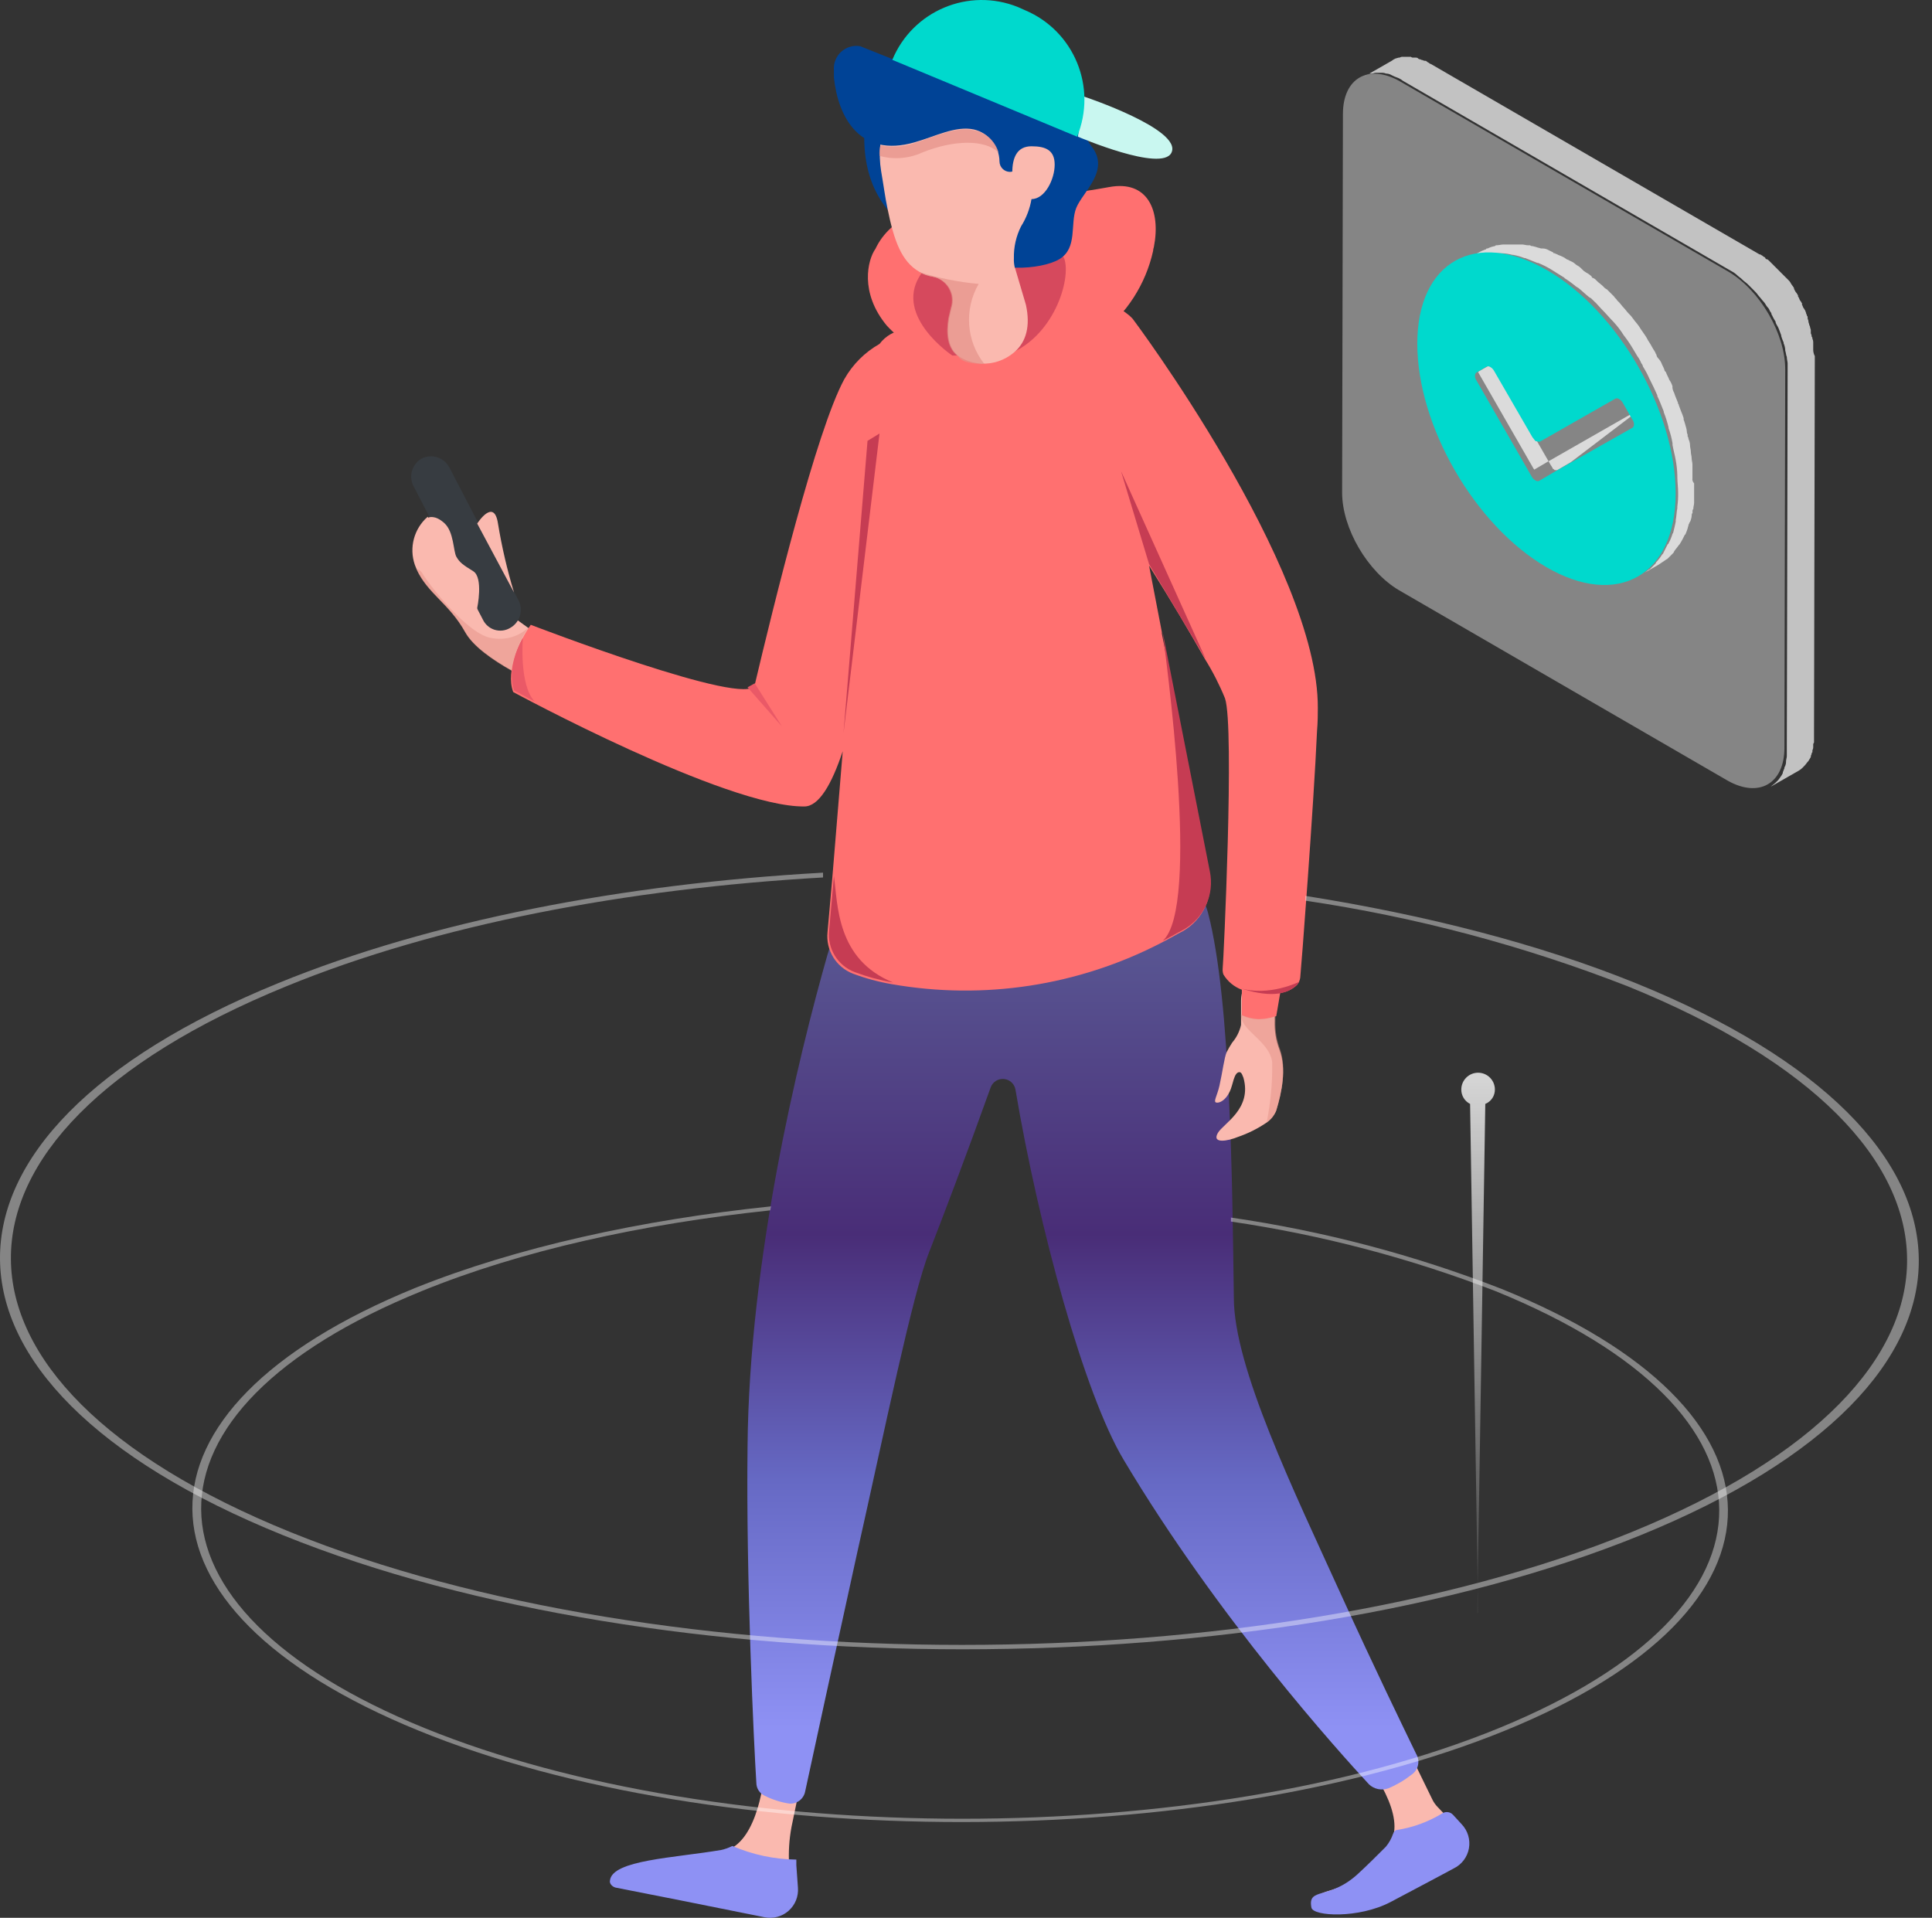 <svg width="137" height="136" viewBox="0 0 137 136" fill="none" xmlns="http://www.w3.org/2000/svg">
<rect x="0" y="0" width="137" height="136" fill="#333333" stroke="none"/>
<path fill-rule="evenodd" clip-rule="evenodd" d="M39.624 46.805C39.614 46.999 39.575 47.19 39.511 47.373C39.354 47.771 39.037 48.084 38.637 48.235C38.238 48.387 37.793 48.362 37.412 48.167C37.072 47.997 36.675 47.77 36.278 47.543C34.973 46.805 33.555 45.841 32.988 44.819C31.854 42.776 30.323 42.095 29.529 40.336C29.472 40.223 29.472 40.166 29.415 40.052C28.998 38.838 29.357 37.493 30.323 36.648L35.03 42.776L37.469 44.535L39 45.614C39.397 45.879 39.632 46.328 39.624 46.805Z" fill="#FAB9AF"/>
<path fill-rule="evenodd" clip-rule="evenodd" d="M36.164 44.535C36.851 44.16 37.125 43.313 36.788 42.606L31.854 33.129C31.479 32.442 30.632 32.168 29.926 32.505C29.239 32.88 28.965 33.727 29.302 34.434L34.242 43.94C34.406 44.285 34.707 44.547 35.072 44.66C35.438 44.773 35.834 44.728 36.164 44.535Z" fill="#373C41"/>
<path fill-rule="evenodd" clip-rule="evenodd" d="M57.036 125.175L56.129 129.545C55.959 130.442 55.902 131.357 55.959 132.268L56.072 133.687C56.123 134.24 55.909 134.784 55.495 135.154C55.081 135.523 54.516 135.674 53.973 135.56C51.024 134.936 45.92 133.914 44.615 133.687C44.393 133.648 44.228 133.459 44.218 133.233C44.388 131.928 48.245 131.814 51.194 131.304C53.463 130.907 54.144 127.104 54.314 124.834C54.351 124.424 54.57 124.053 54.911 123.822C55.251 123.591 55.678 123.525 56.072 123.643C56.758 123.803 57.188 124.486 57.036 125.175Z" fill="#FAB9AF"/>
<path fill-rule="evenodd" clip-rule="evenodd" d="M51.138 131.19C51.413 131.13 51.68 131.035 51.932 130.906C53.365 131.525 54.907 131.853 56.469 131.871V132.268L56.582 133.857C56.633 134.481 56.387 135.092 55.918 135.505C55.449 135.919 54.812 136.086 54.2 135.957C50.854 135.276 45.126 134.141 43.651 133.857C43.424 133.801 43.197 133.574 43.254 133.347C43.424 131.9 47.791 131.758 51.138 131.19Z" fill="#8E91F4"/>
<path fill-rule="evenodd" clip-rule="evenodd" d="M99.233 122.82L101.558 127.587C101.657 127.798 101.792 127.99 101.955 128.155L103.317 129.573C103.713 129.995 103.888 130.579 103.787 131.149C103.687 131.719 103.323 132.208 102.806 132.468C102.806 132.468 100.764 133.603 98.666 134.681C96.567 135.759 93.505 135.646 93.448 135.078C93.221 133.716 94.639 134.567 96.511 132.865C97.135 132.297 97.758 131.673 98.326 131.049C99.914 129.346 97.758 125.998 96.284 124.182C96.046 123.873 95.965 123.47 96.065 123.092C96.165 122.714 96.434 122.404 96.794 122.253L97.305 122.083C98.041 121.807 98.868 122.123 99.233 122.82Z" fill="#FAB9AF"/>
<path fill-rule="evenodd" clip-rule="evenodd" d="M96.284 132.893C96.964 132.269 97.645 131.588 98.269 130.963C98.493 130.694 98.666 130.387 98.779 130.055C98.836 129.885 98.949 129.772 99.063 129.772C100.208 129.592 101.307 129.187 102.296 128.58C102.538 128.442 102.843 128.489 103.033 128.693L103.657 129.374C104.087 129.83 104.274 130.462 104.162 131.079C104.05 131.695 103.652 132.221 103.09 132.496C103.09 132.496 100.878 133.687 98.609 134.879C96.34 136.071 93.108 135.901 92.994 135.276C92.711 133.801 94.242 134.766 96.284 132.893Z" fill="#8E91F4"/>
<path fill-rule="evenodd" clip-rule="evenodd" d="M100.084 125.856C99.582 126.252 99.029 126.576 98.439 126.821C97.968 126.989 97.442 126.88 97.078 126.537C94.923 124.21 86.358 114.733 79.666 103.497C76.887 98.844 73.654 87.04 72.009 77.279C71.943 76.869 71.609 76.556 71.196 76.516C70.782 76.476 70.394 76.719 70.251 77.109C68.606 81.706 66.734 86.643 65.884 88.799C64.693 91.807 62.764 101.284 60.779 110.137C59.135 117.627 57.603 124.664 57.093 127.048C56.987 127.58 56.498 127.947 55.958 127.899C55.346 127.805 54.752 127.613 54.2 127.331C53.853 127.162 53.633 126.81 53.633 126.423C53.463 123.756 52.896 111.953 53.009 102.589C53.123 89.31 56.582 75.066 58.681 67.689C58.851 67.178 58.964 66.724 59.078 66.27C60.155 62.695 83.523 56.226 85.678 64.795C86.472 67.859 86.926 72.739 87.152 78.017C87.379 82.727 87.436 87.721 87.493 92.034C87.493 96.971 91.746 105.71 95.15 113.201C97.418 118.195 99.573 122.621 100.424 124.381C100.723 124.884 100.573 125.534 100.084 125.856Z" fill="url(#paint0_linear)"/>
<path fill-rule="evenodd" clip-rule="evenodd" d="M90.499 78.754C90.36 79.099 90.124 79.395 89.818 79.606C89.187 80.036 88.5 80.38 87.776 80.627C87.096 80.911 85.905 81.138 86.359 80.343C86.756 79.662 88.797 78.641 88.174 76.428C88.117 76.314 88.06 76.031 87.89 76.031C87.493 76.031 87.436 76.939 87.209 77.392C86.926 78.017 86.472 78.244 86.245 78.187C86.018 78.13 86.302 77.733 86.472 76.995C86.699 75.974 86.812 75.009 86.983 74.612C87.102 74.378 87.235 74.15 87.379 73.931C87.686 73.572 87.901 73.143 88.003 72.682V70.98C88.003 70.129 88.4 69.561 89.194 69.561C89.54 69.563 89.869 69.713 90.096 69.974C90.324 70.234 90.429 70.58 90.385 70.923V72.399C90.36 73.096 90.475 73.791 90.726 74.442C91.236 75.803 90.896 77.449 90.499 78.754Z" fill="#FAB9AF"/>
<path fill-rule="evenodd" clip-rule="evenodd" d="M93.448 50.21C93.448 50.607 93.448 51.175 93.391 51.856C93.165 57.02 92.257 68.88 92.2 69.334C92.174 69.522 92.095 69.699 91.974 69.845C91.646 70.156 91.229 70.354 90.782 70.413C90.612 71.434 90.499 72.058 90.499 72.058C90.097 72.197 89.676 72.273 89.251 72.285C88.839 72.273 88.433 72.177 88.06 72.002V70.186C87.516 69.984 87.056 69.604 86.755 69.107C86.709 68.981 86.69 68.845 86.699 68.71C86.755 68.313 87.55 51.572 86.869 49.529C86.476 48.564 86.002 47.633 85.451 46.748C84.43 44.933 83.012 42.549 81.481 40.109L82.388 44.819V44.933L85.735 61.9C86.08 63.542 85.323 65.218 83.863 66.043C83.409 66.27 82.956 66.554 82.388 66.838C76.496 69.903 69.759 70.94 63.218 69.788C62.29 69.628 61.378 69.381 60.496 69.051C59.291 68.594 58.546 67.382 58.681 66.1L59.021 62.241L59.758 53.275C58.964 55.658 58.057 57.19 57.036 57.19C51.478 57.247 36.391 49.075 36.391 49.075C35.824 47.543 36.902 45.33 37.639 44.308C37.639 44.308 53.123 50.267 53.52 48.565C54.824 43.06 57.887 30.518 59.872 26.887C60.461 25.843 61.324 24.979 62.367 24.39C62.803 23.81 63.461 23.439 64.182 23.368L77.794 21.325L77.851 21.495C78.773 21.525 79.647 21.912 80.29 22.574C80.233 22.46 93.505 40.222 93.448 50.21Z" fill="#FF7070"/>
<path fill-rule="evenodd" clip-rule="evenodd" d="M33.839 37.129C33.839 37.129 35.03 35.257 35.313 37.129C35.584 38.779 35.963 40.41 36.448 42.01L33.839 37.129Z" fill="#FAB9AF"/>
<path fill-rule="evenodd" clip-rule="evenodd" d="M33.839 43.117C33.839 43.117 34.293 40.96 33.555 40.506C32.818 40.052 32.591 39.882 32.364 39.485C32.137 39.087 32.194 37.725 31.514 37.101C30.833 36.477 30.379 36.704 30.379 36.704C30.379 36.704 29.869 38.293 30.776 39.201C31.684 40.109 32.591 41.13 32.648 41.868C32.705 42.606 33.725 44.308 33.839 43.117Z" fill="#FAB9AF"/>
<path fill-rule="evenodd" clip-rule="evenodd" d="M62.084 17.637C62.538 16.672 63.502 15.48 65.884 14.629C67.763 13.914 69.79 13.68 71.782 13.948C71.782 13.948 73.995 14.118 78.645 13.267C81.368 12.756 82.332 14.912 81.821 17.523C81.789 17.614 81.77 17.71 81.765 17.807C81.238 20.163 79.891 22.255 77.965 23.709C77.349 24.162 76.683 24.543 75.98 24.843C72.576 26.887 69.174 27.454 67.642 26.319C67.221 26.008 66.823 25.667 66.451 25.297C65.079 24.904 63.842 24.138 62.878 23.084C60.95 20.758 61.517 18.431 62.084 17.637Z" fill="#FF7070"/>
<path fill-rule="evenodd" clip-rule="evenodd" d="M67.529 25.213C67.529 25.213 63.445 22.489 65.203 19.595C66.961 16.701 74.959 16.928 75.469 18.346C75.979 19.765 74.732 24.021 71.272 25.213H67.529Z" fill="#D6495D"/>
<path fill-rule="evenodd" clip-rule="evenodd" d="M76.319 6.4C76.186 7.811 76.569 9.223 77.397 10.373C78.758 12.075 76.773 13.607 76.319 14.742C75.866 15.877 76.433 17.58 75.128 18.374C73.824 19.169 70.081 19.339 69.513 17.977C68.946 16.615 72.122 5.606 76.319 6.4Z" fill="#004396"/>
<path fill-rule="evenodd" clip-rule="evenodd" d="M61.29 9.408C61.063 16.899 68.039 18.317 72.123 18.317C76.206 18.317 76.32 9.351 76.32 6.117C76.32 2.882 73.144 2.371 69.06 2.371C65.884 2.371 62.821 4.868 61.63 7.195C61.379 7.905 61.264 8.655 61.29 9.408Z" fill="#004396"/>
<path fill-rule="evenodd" clip-rule="evenodd" d="M72.406 16.048C72.052 16.751 71.877 17.53 71.896 18.318C71.886 18.527 71.906 18.737 71.953 18.942C71.953 18.999 72.009 19.055 72.009 19.112L72.747 21.609C73.087 23.141 72.747 24.22 72.009 24.901C71.591 25.284 71.085 25.557 70.535 25.695C69.683 25.905 68.783 25.762 68.039 25.298C67.188 24.73 67.132 23.595 67.302 22.574L67.472 21.836C67.628 21.369 67.574 20.857 67.324 20.432C67.073 20.008 66.652 19.712 66.167 19.623C65.828 19.57 65.501 19.454 65.203 19.282C63.899 18.545 63.388 17.012 62.935 14.799C62.764 14.005 62.651 13.097 62.481 12.132C62.379 11.513 62.359 10.883 62.424 10.259C62.802 8.005 64.467 6.183 66.678 5.606C67.413 5.382 68.178 5.267 68.947 5.266C71.159 5.266 72.35 6.287 72.917 8.216V8.273C73.092 8.964 73.225 9.665 73.314 10.373C73.361 10.692 73.38 11.015 73.37 11.338V12.189C73.389 12.84 73.313 13.49 73.144 14.118C73.028 14.804 72.777 15.46 72.406 16.048Z" fill="#FAB9AF"/>
<path fill-rule="evenodd" clip-rule="evenodd" d="M61.006 3.279L63.275 4.187C64.012 4.414 64.409 4.074 65.146 3.904L69.003 2.769C71.329 2.769 75.242 4.074 74.731 7.479L74.278 9.862C74.118 10.824 73.321 11.551 72.349 11.621C72.255 11.952 71.956 12.182 71.612 12.189C71.207 12.183 70.881 11.856 70.875 11.451C70.864 10.367 70.115 9.429 69.06 9.181C67.755 8.898 66.281 9.692 64.863 10.089C60.949 11.224 59.418 8.273 59.134 5.493V4.982C59.093 4.488 59.284 4.002 59.651 3.669C60.017 3.335 60.518 3.191 61.006 3.279Z" fill="#004396"/>
<path fill-rule="evenodd" clip-rule="evenodd" d="M71.782 12.246C71.782 13.267 72.179 14.119 73.144 14.119C74.108 14.119 74.788 12.7 74.788 11.678C74.788 10.657 74.165 10.373 73.144 10.373C72.123 10.373 71.782 11.168 71.782 12.246Z" fill="#FAB9AF"/>
<path fill-rule="evenodd" clip-rule="evenodd" d="M76.433 9.692C76.433 9.692 82.388 12.246 83.069 10.827C83.863 9.181 76.887 6.854 76.887 6.854L76.433 9.692Z" fill="#C9F7F0"/>
<path fill-rule="evenodd" clip-rule="evenodd" d="M63.275 4.244L76.376 9.692C77.816 6.197 76.171 2.195 72.69 0.726L72.179 0.499C68.687 -0.908 64.714 0.763 63.275 4.244Z" fill="#00D9CD"/>
<path fill-rule="evenodd" clip-rule="evenodd" d="M61.517 31.262L59.815 51.975L62.367 30.745L61.517 31.262Z" fill="#C63C53"/>
<path fill-rule="evenodd" clip-rule="evenodd" d="M81.481 40.002L79.496 33.419L85.508 46.755L81.481 40.002Z" fill="#C63C53"/>
<path fill-rule="evenodd" clip-rule="evenodd" d="M53.52 48.457L55.448 51.516L53.009 48.741L53.52 48.457Z" fill="#EA5967"/>
<path fill-rule="evenodd" clip-rule="evenodd" d="M92.143 69.618C92.143 69.618 89.988 70.696 87.946 70.072C89.648 70.639 91.349 70.753 92.143 69.618Z" fill="#C63C53"/>
<path fill-rule="evenodd" clip-rule="evenodd" d="M37.078 45.217C37.078 45.217 36.794 48.622 37.928 49.757L36.454 48.962C36.454 48.962 35.824 47.43 37.078 45.217Z" fill="#EA5967"/>
<path fill-rule="evenodd" clip-rule="evenodd" d="M85.791 61.787C86.137 63.428 85.379 65.105 83.92 65.93C83.466 66.157 83.012 66.44 82.445 66.724C85.168 64.341 82.615 46.351 82.445 44.819L85.791 61.787Z" fill="#C63C53"/>
<path fill-rule="evenodd" clip-rule="evenodd" d="M63.332 69.675C62.403 69.514 61.492 69.267 60.609 68.937C59.404 68.48 58.659 67.268 58.794 65.986L59.135 62.127C59.418 64.17 59.305 68.029 63.332 69.675Z" fill="#C63C53"/>
<path opacity="0.7" fill-rule="evenodd" clip-rule="evenodd" d="M67.982 25.297C67.132 24.73 67.075 23.595 67.245 22.573L67.415 21.836C67.571 21.368 67.517 20.856 67.267 20.432C67.017 20.007 66.595 19.712 66.111 19.622C65.771 19.569 65.444 19.454 65.147 19.282C66.53 19.718 67.956 20.003 69.4 20.133C68.356 21.927 68.513 24.177 69.797 25.808C68.096 25.808 67.982 25.297 67.982 25.297Z" fill="#E59289"/>
<path opacity="0.7" fill-rule="evenodd" clip-rule="evenodd" d="M70.818 10.827C69.854 9.862 67.585 9.919 65.373 10.827C64.429 11.252 63.365 11.332 62.367 11.054C62.344 10.806 62.363 10.557 62.424 10.316C63.238 10.478 64.08 10.419 64.863 10.146C66.281 9.692 67.812 8.954 69.06 9.238C69.898 9.395 70.577 10.008 70.818 10.827Z" fill="#E59289"/>
<path opacity="0.5" fill-rule="evenodd" clip-rule="evenodd" d="M90.499 78.754C90.36 79.099 90.124 79.395 89.818 79.606C90.102 78.205 90.235 76.778 90.215 75.349C90.045 73.817 87.947 73.079 88.003 71.945C88.769 72.304 89.646 72.345 90.442 72.058V72.398C90.416 73.095 90.532 73.79 90.782 74.441C91.236 75.803 90.896 77.449 90.499 78.754Z" fill="#E59289"/>
<path opacity="0.5" fill-rule="evenodd" clip-rule="evenodd" d="M37.469 44.507C36.839 45.422 36.431 46.471 36.278 47.572C34.973 46.834 33.555 45.869 32.988 44.848C31.854 42.805 30.323 42.124 29.529 40.364C29.642 40.364 29.812 40.421 29.982 40.705C30.323 41.329 33.158 45.018 34.86 45.245C35.797 45.429 36.767 45.155 37.469 44.507Z" fill="#E59289"/>
<path fill-rule="evenodd" clip-rule="evenodd" d="M106.004 77.263C106.004 76.605 105.471 76.071 104.813 76.071C104.155 76.071 103.622 76.605 103.622 77.263C103.619 77.694 103.86 78.09 104.246 78.284L104.813 114.376H104.756L105.323 78.284C105.738 78.116 106.008 77.711 106.004 77.263Z" fill="url(#paint1_linear)"/>
<path opacity="0.7" fill-rule="evenodd" clip-rule="evenodd" d="M128.577 24.827V24.259C128.579 24.18 128.56 24.101 128.52 24.032C128.528 23.97 128.507 23.907 128.463 23.862C128.466 23.783 128.446 23.704 128.407 23.635V23.408C128.407 23.351 128.35 23.238 128.35 23.181C128.35 23.124 128.293 23.068 128.293 23.011C128.293 22.954 128.237 22.897 128.237 22.784C128.237 22.67 128.18 22.67 128.18 22.557V22.472C128.18 22.415 128.123 22.415 128.123 22.358C128.123 22.302 128.066 22.245 128.066 22.188C128.066 22.131 128.01 22.075 128.01 22.018C127.953 21.961 127.953 21.904 127.896 21.848C127.84 21.791 127.84 21.677 127.783 21.621V21.507C127.726 21.45 127.726 21.394 127.669 21.337C127.613 21.28 127.613 21.223 127.556 21.11C127.499 20.996 127.499 21.053 127.499 20.996V20.94C127.443 20.883 127.443 20.826 127.386 20.769C127.329 20.713 127.272 20.599 127.216 20.486V20.429C127.159 20.315 127.045 20.202 126.989 20.088C126.932 19.975 126.875 19.918 126.819 19.861L126.648 19.691L126.478 19.521L126.308 19.351L126.251 19.294L126.138 19.18L125.968 19.01L125.911 18.953L125.854 18.897L125.798 18.84L125.628 18.67L125.571 18.613L125.514 18.556L125.457 18.499C125.401 18.443 125.344 18.386 125.287 18.386C125.231 18.386 125.174 18.329 125.174 18.272C125.117 18.216 125.06 18.216 125.004 18.159C124.947 18.102 124.89 18.102 124.834 18.045H124.777L101.466 4.539C101.423 4.533 101.383 4.513 101.353 4.482C101.296 4.426 101.239 4.426 101.183 4.369C101.126 4.312 101.126 4.312 101.069 4.312H101.013C100.956 4.312 100.899 4.256 100.842 4.256C100.786 4.256 100.729 4.199 100.672 4.199C100.616 4.199 100.616 4.199 100.559 4.142C100.502 4.085 100.445 4.085 100.389 4.085H100.219C100.156 4.093 100.094 4.072 100.048 4.029H99.481C99.401 4.02 99.321 4.04 99.254 4.085H99.198C99.141 4.085 99.028 4.142 98.971 4.142C98.869 4.186 98.774 4.243 98.687 4.312L96.702 5.447C96.804 5.403 96.899 5.346 96.986 5.277C97.052 5.232 97.133 5.212 97.213 5.22H97.269C97.383 5.22 97.439 5.163 97.553 5.163H97.95C98.066 5.155 98.183 5.174 98.29 5.22H98.347C98.467 5.232 98.584 5.271 98.687 5.334C98.815 5.401 98.948 5.458 99.084 5.504C99.228 5.558 99.362 5.634 99.481 5.731L122.792 19.237C122.937 19.312 123.071 19.408 123.189 19.521C123.302 19.634 123.416 19.691 123.529 19.805L123.586 19.861C123.699 19.975 123.813 20.032 123.926 20.145L123.983 20.202L124.323 20.542L124.38 20.599C124.507 20.719 124.621 20.852 124.72 20.996C124.834 21.11 124.947 21.28 125.06 21.394C125.174 21.507 125.231 21.677 125.344 21.791C125.457 21.904 125.457 21.961 125.514 22.075C125.574 22.137 125.613 22.216 125.628 22.302C125.628 22.358 125.684 22.358 125.684 22.415C125.751 22.553 125.826 22.685 125.911 22.812V22.869C125.968 23.039 126.081 23.153 126.138 23.323C126.195 23.493 126.251 23.607 126.308 23.777V23.834C126.355 23.988 126.412 24.14 126.478 24.288V24.345C126.543 24.488 126.581 24.642 126.592 24.799V24.855C126.648 25.026 126.648 25.196 126.705 25.309C126.705 25.48 126.762 25.65 126.762 25.763V26.274L126.705 53.116V53.627C126.705 53.74 126.648 53.854 126.648 54.024V54.081C126.637 54.201 126.598 54.318 126.535 54.421V54.478C126.478 54.591 126.478 54.648 126.422 54.762V54.818C126.378 54.92 126.321 55.016 126.251 55.102C126.174 55.229 126.079 55.344 125.968 55.443L125.911 55.499C125.798 55.613 125.684 55.67 125.571 55.783L127.556 54.648C127.683 54.571 127.797 54.475 127.896 54.364L127.953 54.308C128.066 54.194 128.123 54.081 128.237 53.967C128.293 53.854 128.35 53.797 128.407 53.684V53.627C128.407 53.57 128.463 53.513 128.463 53.456C128.463 53.4 128.463 53.4 128.52 53.343V53.23C128.52 53.173 128.577 53.116 128.577 53.002V52.832C128.569 52.77 128.59 52.707 128.634 52.662V52.094L128.69 25.253C128.621 25.121 128.582 24.976 128.577 24.827Z" fill="white"/>
<g opacity="0.4">
<path fill-rule="evenodd" clip-rule="evenodd" d="M122.565 19.266C124.777 20.571 126.592 23.635 126.592 26.189L126.535 53.031C126.535 55.585 124.72 56.606 122.508 55.358L99.198 41.852C96.986 40.546 95.171 37.482 95.171 34.928L95.228 8.086C95.228 5.532 97.042 4.511 99.254 5.759L122.565 19.266Z" fill="white"/>
</g>
<path opacity="0.4" fill-rule="evenodd" clip-rule="evenodd" d="M115.986 69.715C109.123 66.935 101.126 64.892 92.562 63.53V63.87C100.385 65.027 108.052 67.064 115.419 69.942C141.735 80.611 141.848 97.976 115.702 108.645C89.556 119.314 46.905 119.314 20.588 108.645C-5.728 97.976 -5.841 80.611 20.305 69.942C30.968 65.573 44.409 63.019 58.362 62.225V61.884C44.182 62.679 30.571 65.289 19.738 69.715C-6.692 80.498 -6.579 98.09 20.078 108.872C46.735 119.654 89.839 119.654 116.326 108.872C142.813 98.09 142.586 80.498 115.986 69.715Z" fill="white"/>
<path opacity="0.4" fill-rule="evenodd" clip-rule="evenodd" d="M106.457 91.393C100.279 88.989 93.848 87.295 87.287 86.343V86.626C93.709 87.567 100.006 89.223 106.06 91.563C127.102 100.132 127.216 113.979 106.287 122.548C85.359 131.117 51.159 131.117 30.117 122.548C9.075 113.979 8.962 100.076 29.89 91.563C36.98 88.669 45.544 86.796 54.618 85.832L54.675 85.548C45.43 86.513 36.639 88.442 29.436 91.336C8.281 99.962 8.394 114.036 29.663 122.718C50.932 131.401 85.586 131.344 106.741 122.718C127.896 114.092 127.783 100.019 106.457 91.393Z" fill="white"/>
<g opacity="0.7">
<path fill-rule="evenodd" clip-rule="evenodd" d="M111.392 32.772L110.428 33.339H110.314C110.257 33.339 110.201 33.339 110.201 33.283C110.14 33.277 110.093 33.23 110.087 33.169C110.031 33.112 110.031 33.056 109.974 32.999L106.06 26.189C106.017 26.144 105.996 26.081 106.004 26.019V25.877V25.764C106.004 25.707 106.06 25.707 106.06 25.65L104.869 26.331L104.813 26.388L108.726 33.198C108.726 33.213 108.732 33.227 108.743 33.238C108.753 33.248 108.768 33.254 108.783 33.254V33.311L109.747 32.744L115.305 29.566L116.496 28.885L111.392 32.772Z" fill="white"/>
<path fill-rule="evenodd" clip-rule="evenodd" d="M120.013 33.907V32.942C120.013 32.772 119.956 32.659 119.956 32.488C119.956 32.318 119.899 32.205 119.899 32.034C119.899 31.864 119.842 31.751 119.842 31.58C119.842 31.41 119.786 31.24 119.729 31.126C119.737 31.064 119.716 31.002 119.672 30.956V30.843C119.672 30.786 119.616 30.729 119.616 30.616C119.616 30.502 119.559 30.275 119.502 30.105C119.445 29.935 119.445 29.878 119.389 29.764V29.651C119.341 29.496 119.285 29.345 119.219 29.197C119.162 29.027 119.105 28.913 119.048 28.743C119.048 28.686 119.048 28.686 118.992 28.629V28.573C118.935 28.459 118.935 28.402 118.878 28.289C118.822 28.175 118.765 28.005 118.708 27.835C118.645 27.731 118.606 27.615 118.595 27.494V27.381C118.542 27.219 118.466 27.066 118.368 26.927C118.311 26.757 118.198 26.587 118.141 26.416C118.141 26.401 118.135 26.387 118.124 26.376C118.114 26.366 118.099 26.36 118.084 26.36C118.084 26.303 118.028 26.303 118.028 26.246C118.028 26.189 117.914 25.962 117.857 25.849C117.797 25.678 117.7 25.524 117.574 25.395C117.514 25.332 117.475 25.253 117.46 25.168C117.46 25.111 117.404 25.111 117.404 25.054C117.404 24.997 117.233 24.77 117.177 24.657C117.12 24.544 116.95 24.26 116.836 24.09C116.836 24.033 116.78 24.033 116.78 23.976C116.61 23.692 116.383 23.409 116.213 23.125C116.099 22.955 115.929 22.784 115.816 22.614C115.717 22.47 115.602 22.337 115.475 22.217C115.362 22.103 115.248 21.933 115.135 21.82C115.022 21.706 114.908 21.536 114.795 21.422L114.738 21.366L114.681 21.309C114.625 21.195 114.511 21.139 114.454 21.025L114.057 20.628L113.944 20.514C113.887 20.514 113.887 20.458 113.83 20.458L113.66 20.287C113.547 20.174 113.377 20.06 113.263 19.947L113.093 19.777C113.036 19.777 113.036 19.72 112.98 19.72C112.923 19.72 112.866 19.663 112.866 19.606C112.748 19.493 112.615 19.398 112.469 19.323C112.362 19.265 112.266 19.188 112.186 19.096C112.148 19.058 112.11 19.02 112.072 18.982C111.959 18.869 111.789 18.812 111.675 18.698C111.562 18.585 111.392 18.528 111.278 18.471C111.165 18.415 111.222 18.415 111.165 18.415C111.108 18.415 110.995 18.301 110.881 18.244C110.754 18.177 110.621 18.121 110.484 18.074C110.428 18.017 110.314 18.017 110.257 17.961H110.201C110.169 17.961 110.144 17.935 110.144 17.904L109.804 17.734C109.683 17.663 109.546 17.624 109.407 17.62H109.293C109.236 17.62 109.123 17.564 109.066 17.564C108.936 17.518 108.804 17.48 108.669 17.45C108.607 17.458 108.545 17.437 108.499 17.393H108.329C108.216 17.393 108.045 17.337 107.932 17.337H106.628C106.457 17.337 106.287 17.393 106.117 17.393C106.06 17.393 106.06 17.393 106.004 17.45C105.826 17.481 105.654 17.538 105.493 17.62H105.436C105.405 17.62 105.38 17.646 105.38 17.677C105.162 17.748 104.952 17.843 104.756 17.961L103.565 18.642C103.756 18.514 103.967 18.418 104.189 18.358C104.22 18.358 104.245 18.333 104.245 18.301C104.416 18.244 104.642 18.188 104.813 18.131C104.869 18.131 104.869 18.131 104.926 18.074C105.153 18.017 105.38 18.017 105.607 17.961H106.514C106.763 17.971 107.011 18.009 107.251 18.074H107.308C107.58 18.123 107.846 18.2 108.102 18.301H108.159L109.01 18.642H109.066C109.38 18.77 109.683 18.922 109.974 19.096C110.257 19.266 110.598 19.493 110.881 19.663C110.913 19.663 110.938 19.689 110.938 19.72C111.235 19.909 111.519 20.118 111.789 20.344C111.845 20.344 111.845 20.401 111.902 20.401C112.186 20.628 112.413 20.855 112.696 21.082C112.753 21.082 112.753 21.139 112.81 21.139C113.072 21.379 113.32 21.635 113.553 21.905L113.609 21.962C113.893 22.245 114.12 22.529 114.403 22.813C114.68 23.109 114.927 23.433 115.141 23.777C115.368 24.067 115.576 24.37 115.765 24.685C115.878 24.856 115.991 25.083 116.105 25.253C116.221 25.41 116.316 25.582 116.388 25.764C116.448 25.826 116.488 25.905 116.502 25.991C116.675 26.262 116.827 26.547 116.956 26.842C116.956 26.899 117.012 26.899 117.012 26.955C117.182 27.296 117.353 27.636 117.523 28.034V28.09C117.693 28.431 117.806 28.771 117.976 29.169V29.225C118.116 29.576 118.229 29.936 118.317 30.303V30.36C118.445 30.71 118.54 31.071 118.6 31.439V31.552C118.657 31.892 118.77 32.29 118.827 32.63C118.893 32.986 118.931 33.347 118.941 33.708V33.822C118.941 34.162 118.997 34.56 118.997 34.9C119.007 35.242 118.988 35.583 118.941 35.922V36.035C118.884 36.319 118.884 36.603 118.827 36.886V37C118.77 37.284 118.714 37.511 118.657 37.738C118.651 37.781 118.631 37.821 118.6 37.851C118.53 38.087 118.435 38.316 118.317 38.532C118.317 38.563 118.291 38.589 118.26 38.589L117.92 39.27L117.863 39.327C117.763 39.488 117.65 39.64 117.523 39.781C117.466 39.837 117.409 39.894 117.409 39.951L117.069 40.291C117.012 40.348 116.956 40.405 116.899 40.405C116.742 40.538 116.571 40.652 116.388 40.745L117.579 40.064L118.09 39.724C118.147 39.667 118.203 39.667 118.26 39.61L118.6 39.27C118.657 39.213 118.714 39.156 118.714 39.099C118.827 38.929 118.941 38.816 119.054 38.646L119.111 38.589C119.236 38.387 119.35 38.179 119.451 37.965C119.451 37.95 119.457 37.935 119.468 37.924C119.478 37.914 119.493 37.908 119.508 37.908C119.574 37.76 119.631 37.608 119.678 37.454C119.678 37.397 119.735 37.284 119.735 37.227C119.741 37.184 119.761 37.144 119.791 37.113C119.791 37.057 119.791 37.057 119.848 37C119.912 36.856 119.951 36.703 119.962 36.546C119.954 36.483 119.975 36.421 120.018 36.376V36.262C120.011 36.2 120.032 36.137 120.075 36.092C120.075 35.922 120.132 35.808 120.132 35.638V34.276C120.033 34.18 119.989 34.042 120.013 33.907Z" fill="white"/>
</g>
<path fill-rule="evenodd" clip-rule="evenodd" d="M118.822 34.985C118.822 29.14 114.738 22.046 109.69 19.152C104.643 16.258 100.502 18.528 100.502 24.373C100.502 30.218 104.586 37.255 109.634 40.206C114.682 43.157 118.822 40.83 118.822 34.985ZM115.759 29.765C115.929 29.992 115.873 30.276 115.759 30.332L110.144 33.51L109.18 34.078C109.094 34.135 108.982 34.135 108.896 34.078C108.776 34.013 108.677 33.915 108.613 33.794L104.699 26.984C104.529 26.757 104.586 26.473 104.699 26.417L105.38 26.019C105.466 25.962 105.578 25.962 105.664 26.019C105.784 26.084 105.883 26.182 105.947 26.303L108.67 31.013C108.71 31.053 108.743 31.101 108.774 31.145C108.83 31.226 108.88 31.297 108.953 31.297C108.993 31.297 109.033 31.304 109.071 31.311C109.14 31.323 109.2 31.334 109.237 31.297L114.511 28.289C114.597 28.232 114.709 28.232 114.795 28.289C114.916 28.354 115.014 28.452 115.078 28.573L115.759 29.765Z" fill="#00D9CD"/>
<defs>
<linearGradient id="paint0_linear" x1="54.033" y1="67.774" x2="54.033" y2="132.183" gradientUnits="userSpaceOnUse">
<stop stop-color="#585491"/>
<stop offset="0.307" stop-color="#492D77"/>
<stop offset="0.578" stop-color="#6669C4"/>
<stop offset="0.85" stop-color="#8E91F4"/>
<stop offset="1" stop-color="#8E91F4"/>
</linearGradient>
<linearGradient id="paint1_linear" x1="106.073" y1="116.623" x2="106.073" y2="76.094" gradientUnits="userSpaceOnUse">
<stop stop-color="white" stop-opacity="0.01"/>
<stop offset="1" stop-color="white" stop-opacity="0.8"/>
</linearGradient>
</defs>
</svg>

